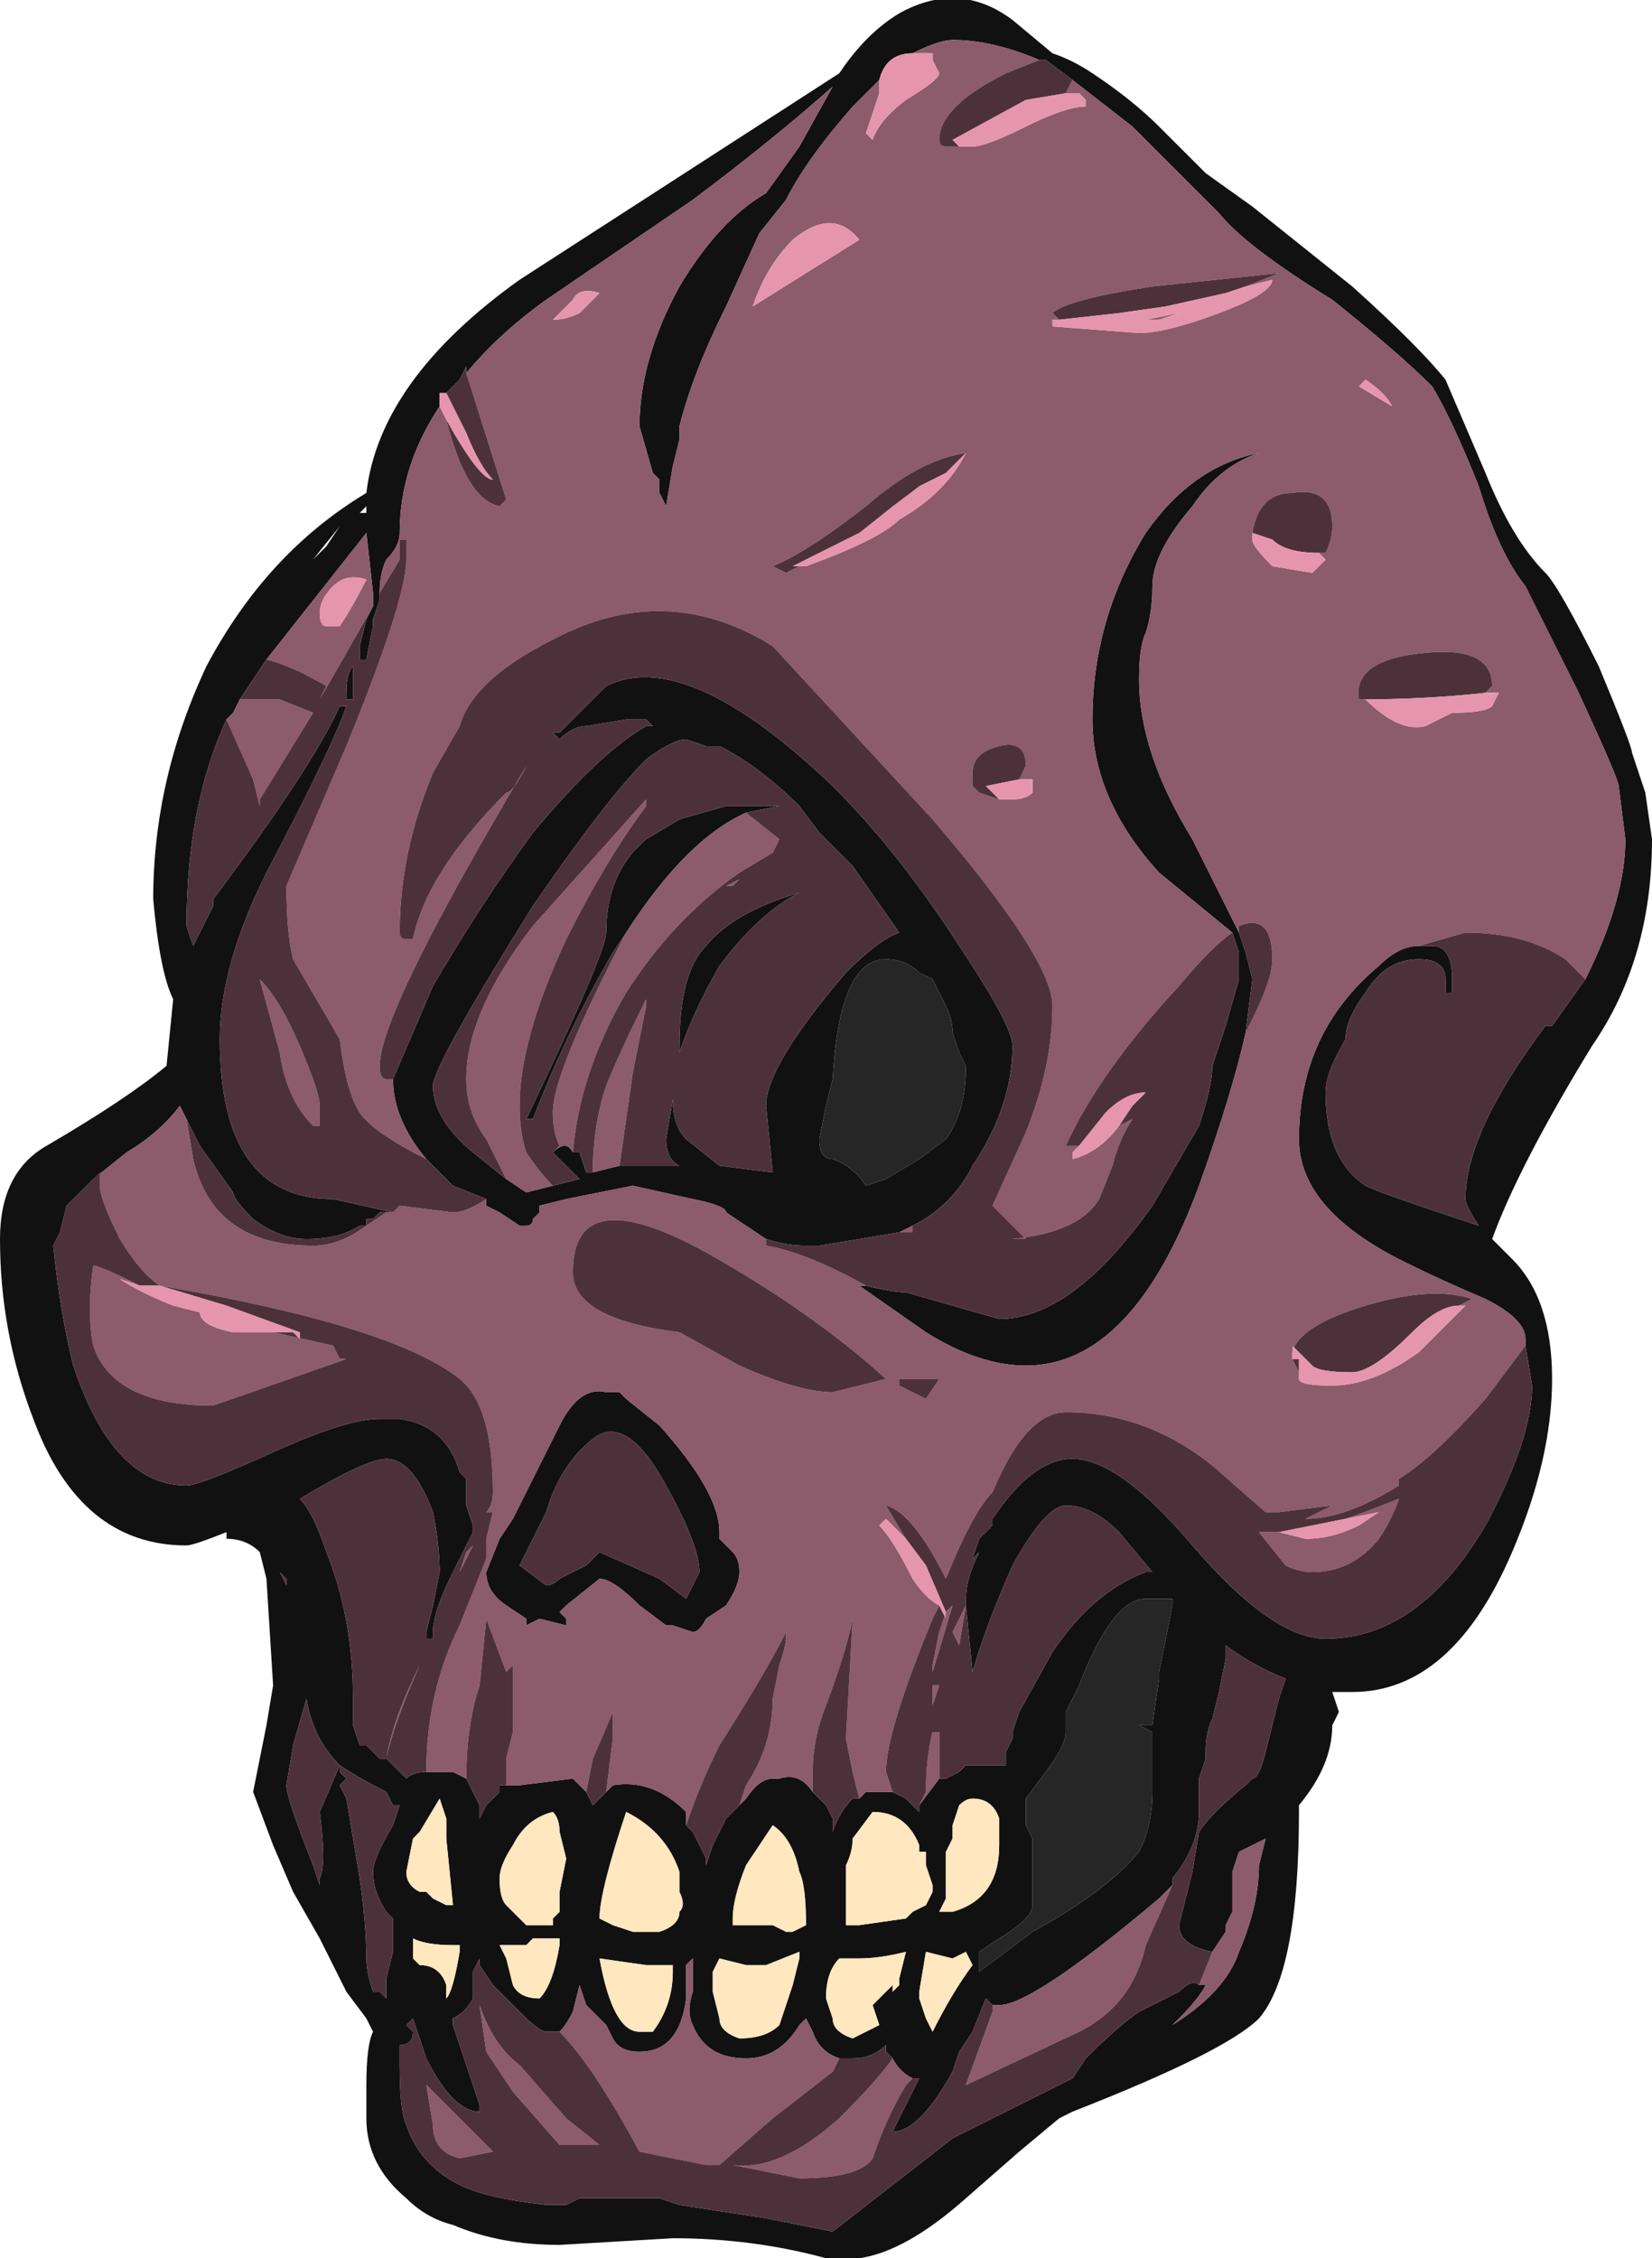 <?xml version="1.0" encoding="UTF-8" standalone="no"?>
<svg xmlns:ffdec="https://www.free-decompiler.com/flash" xmlns:xlink="http://www.w3.org/1999/xlink" ffdec:objectType="shape" height="16.95px" width="12.4px" xmlns="http://www.w3.org/2000/svg">
  <g transform="matrix(1.0, 0.0, 0.0, 1.0, 6.85, 15.05)">
    <path d="M-0.25 -14.45 L-0.45 -14.25 Q-0.8 -13.85 -0.95 -13.55 L-1.15 -13.3 -1.4 -12.75 Q-1.65 -12.25 -1.75 -11.85 L-1.75 -11.75 -1.8 -11.55 -1.85 -11.25 -1.9 -11.35 -1.9 -11.45 -1.95 -11.5 -2.05 -11.85 Q-2.05 -12.35 -1.75 -12.9 -1.45 -13.4 -1.1 -13.6 L-0.85 -13.95 -0.6 -14.4 Q-1.05 -14.0 -1.65 -13.55 L-2.75 -12.8 Q-3.1 -12.55 -3.35 -12.25 L-3.35 -12.3 -3.4 -12.2 -3.5 -12.1 -3.55 -12.1 -3.55 -12.0 Q-3.85 -11.55 -3.85 -11.05 -3.85 -10.95 -3.95 -10.85 -4.0 -10.75 -4.0 -10.6 L-4.0 -10.55 -4.05 -10.4 -4.05 -10.35 -4.1 -10.1 -4.15 -10.1 -4.15 -10.2 -4.1 -10.4 -4.05 -10.5 -4.05 -10.6 -4.1 -11.05 -4.85 -10.1 -5.05 -9.8 -5.1 -9.7 -5.15 -9.65 Q-5.45 -9.0 -5.45 -8.1 L-5.4 -7.95 -5.25 -8.25 -5.25 -8.3 Q-4.5 -9.3 -4.3 -9.75 L-4.25 -9.75 Q-4.35 -9.45 -4.85 -8.5 -5.2 -7.8 -5.2 -7.25 -5.2 -6.05 -4.35 -6.05 L-3.9 -5.95 -3.95 -5.95 -4.0 -5.95 -4.05 -5.9 -4.1 -5.9 -4.1 -5.85 -4.15 -5.85 Q-4.3 -5.75 -4.55 -5.75 -4.75 -5.75 -4.95 -5.9 -5.1 -6.05 -5.1 -6.1 L-5.35 -6.45 -5.45 -6.65 -5.5 -6.75 Q-5.65 -6.55 -5.9 -6.4 L-6.15 -6.2 -6.35 -6.0 -6.4 -5.8 -6.45 -5.7 Q-6.4 -5.2 -6.3 -4.8 -6.0 -3.9 -5.45 -3.9 -5.35 -3.9 -4.8 -4.15 -4.25 -4.4 -4.0 -4.4 L-3.85 -4.4 Q-3.5 -4.35 -3.4 -4.0 L-3.35 -3.95 -3.35 -3.75 -3.3 -3.6 -3.3 -3.55 -3.45 -3.25 Q-3.6 -2.95 -3.6 -2.8 L-3.6 -2.75 -3.65 -2.75 -3.65 -2.8 -3.6 -3.0 -3.55 -3.25 Q-3.55 -3.45 -3.6 -3.7 -3.75 -4.1 -3.95 -4.1 -4.1 -4.1 -4.6 -3.8 -4.5 -3.7 -4.4 -3.4 -4.2 -2.9 -4.2 -2.3 L-4.2 -2.1 -4.15 -1.95 -4.1 -1.95 -4.0 -1.85 -3.95 -1.85 -3.8 -1.7 Q-3.75 -1.75 -3.65 -1.75 L-3.45 -1.75 -3.35 -1.7 -3.25 -1.5 -3.25 -1.4 -3.2 -1.5 -3.1 -1.6 -3.1 -1.65 -2.95 -1.65 -2.55 -1.7 -2.45 -1.6 -2.4 -1.5 -2.3 -1.6 -2.25 -1.65 Q-1.95 -1.7 -1.7 -1.45 L-1.7 -1.35 -1.65 -1.3 Q-1.6 -1.2 -1.55 -1.1 L-1.55 -1.05 -1.5 -1.2 -1.4 -1.4 -1.3 -1.5 -1.25 -1.55 Q-1.15 -1.7 -1.05 -1.7 L-1.0 -1.7 Q-0.85 -1.75 -0.75 -1.6 L-0.65 -1.5 -0.6 -1.4 -0.6 -1.3 Q-0.55 -1.45 -0.45 -1.55 L-0.4 -1.55 -0.35 -1.6 -0.15 -1.6 -0.05 -1.55 0.05 -1.45 0.05 -1.5 0.2 -1.7 0.25 -1.7 0.35 -1.75 0.4 -1.8 0.7 -1.8 0.7 -1.9 0.75 -2.0 0.75 -2.05 0.8 -2.2 1.05 -2.65 Q1.35 -3.1 1.75 -3.25 L1.8 -3.25 1.55 -3.55 Q1.35 -3.75 1.15 -3.75 1.0 -3.75 0.75 -3.3 0.55 -2.85 0.45 -2.5 L0.4 -3.0 0.4 -3.05 Q0.4 -3.2 0.5 -3.4 L0.45 -3.35 0.5 -3.5 0.6 -3.6 0.6 -3.65 Q0.9 -4.1 1.2 -4.1 1.55 -4.1 2.1 -3.45 2.7 -2.75 3.1 -2.75 3.8 -2.75 4.3 -3.6 4.65 -4.25 4.65 -4.65 L4.6 -4.95 4.6 -5.0 Q4.6 -5.15 4.3 -5.3 3.95 -5.45 3.75 -5.55 2.9 -5.95 2.9 -6.5 2.9 -7.3 3.5 -7.8 3.65 -7.95 3.8 -7.95 L3.9 -7.95 Q4.05 -7.95 4.05 -7.7 L4.05 -7.6 4.0 -7.6 4.0 -7.7 Q4.0 -7.85 3.8 -7.85 3.55 -7.85 3.4 -7.6 3.25 -7.4 3.25 -7.25 3.1 -7.0 3.1 -6.85 3.1 -6.35 3.4 -6.15 3.5 -6.1 3.95 -5.95 L4.25 -5.85 Q4.15 -6.0 4.15 -6.05 4.15 -6.55 4.75 -7.35 L4.8 -7.35 5.05 -7.7 Q5.35 -8.3 5.35 -8.75 L5.3 -9.15 Q5.3 -9.2 5.0 -9.85 L4.6 -10.65 Q4.4 -10.9 4.25 -11.4 4.05 -11.9 3.9 -12.15 3.65 -12.4 3.15 -12.8 2.5 -13.2 2.3 -13.45 L1.65 -14.1 1.2 -14.45 1.0 -14.6 0.95 -14.6 Q0.6 -14.75 0.3 -14.75 0.2 -14.75 0.0 -14.65 -0.2 -14.65 -0.25 -14.45 M-3.65 -6.35 Q-3.9 -6.65 -3.9 -6.95 L-3.6 -7.65 Q-3.25 -8.25 -2.85 -8.8 -2.35 -9.4 -2.0 -9.6 L-1.95 -9.6 -2.0 -9.65 -2.15 -9.65 -2.45 -9.6 Q-2.55 -9.6 -2.65 -9.5 L-2.7 -9.55 -2.65 -9.55 -2.3 -9.9 Q-1.7 -10.2 -0.6 -9.15 -0.1 -8.65 0.35 -7.95 0.75 -7.35 0.75 -7.2 0.75 -6.75 0.45 -6.3 0.3 -6.0 0.0 -5.85 L-0.1 -5.8 -0.7 -5.7 -0.8 -5.7 Q-0.95 -5.7 -1.1 -5.75 L-1.4 -5.95 Q-1.4 -6.0 -1.65 -6.05 L-2.1 -6.15 -2.6 -6.05 -2.8 -6.0 -2.8 -5.95 -2.85 -5.9 Q-2.85 -5.85 -2.9 -5.85 L-2.95 -5.85 -3.1 -5.95 -3.2 -6.0 -3.2 -6.05 -3.45 -6.15 -3.65 -6.35 M2.4 -8.05 L1.85 -8.5 Q1.35 -9.05 1.35 -9.65 1.35 -10.4 1.75 -11.05 2.1 -11.55 2.6 -11.65 2.3 -11.55 2.1 -11.25 1.8 -10.9 1.8 -10.65 1.8 -10.45 1.75 -10.3 1.7 -10.2 1.7 -9.95 1.7 -9.4 2.1 -8.75 L2.45 -8.05 2.5 -7.9 2.55 -7.7 2.5 -7.3 Q2.4 -6.85 2.15 -6.15 1.65 -4.8 0.85 -4.8 0.5 -4.8 0.1 -5.05 L-0.4 -5.4 -0.35 -5.4 Q-0.15 -5.35 -0.05 -5.35 L0.65 -5.15 Q1.2 -5.15 1.8 -6.0 L2.15 -6.6 Q2.25 -6.9 2.25 -7.05 L2.35 -7.35 2.45 -7.7 2.45 -7.9 2.4 -8.05 M-4.85 -3.2 L-4.9 -3.4 Q-5.0 -3.5 -5.15 -3.5 L-5.15 -3.55 Q-5.4 -3.45 -5.45 -3.45 -6.25 -3.45 -6.6 -4.4 -6.85 -5.05 -6.85 -5.75 -6.85 -6.25 -6.5 -6.45 -5.9 -6.8 -5.6 -7.05 L-5.55 -7.55 Q-5.65 -7.75 -5.7 -8.3 -5.7 -9.2 -5.3 -10.05 -4.85 -10.9 -4.1 -11.35 -4.0 -12.2 -2.95 -12.95 L-0.55 -14.5 Q-0.35 -14.8 -0.1 -14.95 0.35 -15.2 0.75 -14.9 L1.05 -14.65 Q1.2 -14.6 1.35 -14.5 1.65 -14.3 1.85 -14.1 L2.2 -13.75 2.55 -13.5 3.3 -12.9 Q3.8 -12.45 4.0 -12.2 L4.3 -11.5 Q4.5 -11.0 4.75 -10.75 4.85 -10.65 5.15 -10.05 5.4 -9.45 5.4 -9.4 L5.5 -9.1 5.55 -8.75 Q5.55 -7.85 5.1 -7.2 4.55 -6.3 4.35 -5.75 L4.5 -5.6 Q4.8 -5.3 4.8 -4.7 4.8 -4.1 4.5 -3.4 4.05 -2.35 3.3 -2.35 L3.15 -2.35 3.2 -2.2 3.15 -2.1 Q3.15 -1.8 2.9 -1.5 L2.9 -1.45 Q2.9 -0.25 2.6 0.1 2.35 0.35 1.2 0.8 L1.1 0.85 0.8 1.1 0.4 1.45 Q-0.05 1.85 -0.4 1.9 L-0.65 1.9 Q-1.2 1.75 -1.8 1.75 L-2.65 1.8 Q-3.1 1.8 -3.45 1.65 -3.65 1.6 -3.8 1.45 -4.1 1.2 -4.1 0.85 L-4.1 0.6 Q-4.1 0.3 -4.05 0.2 L-4.1 0.1 -4.25 -0.1 -4.35 -0.3 Q-4.4 -0.4 -4.45 -0.5 L-4.65 -0.85 -4.8 -1.2 -4.95 -1.6 -4.85 -2.1 -4.8 -2.4 -4.85 -3.2 -4.7 -3.15 -4.85 -3.2 M-4.7 -3.1 L-4.7 -3.2 -4.75 -3.25 -4.7 -3.15 -4.7 -3.1 -4.5 -2.8 -4.55 -2.4 -4.45 -2.15 -4.4 -2.15 Q-4.2 -2.0 -4.15 -1.85 L-3.9 -1.7 -3.85 -1.5 -3.9 -1.05 -3.85 -0.95 -3.8 -0.9 Q-3.8 -0.8 -3.65 -0.85 -3.8 -0.8 -3.8 -0.9 L-3.85 -0.95 -3.9 -1.05 -3.85 -1.5 -3.9 -1.7 -4.15 -1.85 Q-4.2 -2.0 -4.4 -2.15 L-4.45 -2.15 -4.55 -2.4 -4.5 -2.8 -4.7 -3.1 M-3.6 -0.8 L-3.5 -0.75 -3.45 -0.75 -3.5 -1.25 -3.5 -1.4 -3.55 -1.55 -3.7 -1.3 -3.75 -1.25 -3.8 -1.0 Q-3.8 -0.9 -3.7 -0.85 L-3.65 -0.85 -3.6 -0.8 -3.45 -0.7 -3.2 -0.7 -2.95 -0.65 -3.2 -0.7 -3.45 -0.7 -3.6 -0.8 M-2.7 -0.6 L-2.7 -0.65 -2.65 -0.7 -2.65 -0.85 -2.6 -1.1 -2.65 -1.3 Q-2.65 -1.4 -2.7 -1.45 -2.9 -1.4 -3.0 -1.2 -3.1 -1.05 -3.1 -0.95 -3.1 -0.8 -3.05 -0.75 L-2.95 -0.65 -2.9 -0.6 -2.7 -0.6 -2.15 -0.5 -2.05 -0.55 -2.15 -0.5 -2.7 -0.6 M-1.95 -0.55 L-1.9 -0.55 Q-1.75 -0.6 -1.75 -0.7 -1.7 -0.75 -1.75 -0.85 L-1.75 -1.0 Q-1.85 -1.3 -2.15 -1.45 -2.35 -0.85 -2.35 -0.65 L-2.25 -0.6 -2.1 -0.55 -2.05 -0.55 -1.95 -0.55 -1.85 -0.5 -1.8 -0.55 -1.65 -0.55 -1.45 -0.6 -1.25 -0.6 -1.45 -0.6 -1.65 -0.55 -1.8 -0.55 -1.85 -0.5 -1.95 -0.55 M-0.9 -0.55 L-0.8 -0.6 Q-0.8 -0.9 -0.85 -1.0 -0.9 -1.25 -1.05 -1.35 L-1.25 -1.05 Q-1.35 -0.8 -1.35 -0.65 L-1.35 -0.6 -1.25 -0.6 -1.2 -0.6 -1.05 -0.6 -0.95 -0.55 -1.15 -0.55 -1.2 -0.6 -1.15 -0.55 -0.95 -0.55 -0.9 -0.55 -0.8 -0.5 -0.6 -0.6 -0.6 -0.55 0.45 -0.7 0.5 -0.65 Q0.7 -0.7 0.85 -0.8 L0.9 -0.95 0.85 -0.8 Q0.7 -0.7 0.5 -0.65 L0.45 -0.7 -0.6 -0.55 -0.6 -0.6 -0.8 -0.5 -0.9 -0.55 M1.85 -2.45 L1.85 -2.5 1.95 -3.0 1.95 -3.05 1.75 -3.05 Q1.5 -3.05 1.25 -2.4 L1.15 -2.2 1.15 -2.15 1.15 -2.05 Q1.15 -1.95 1.0 -1.75 L0.85 -1.55 0.85 -1.35 0.9 -1.25 0.9 -0.95 0.9 -0.75 Q0.9 -0.65 0.65 -0.5 L0.5 -0.4 0.5 -0.25 0.9 -0.55 Q1.45 -0.85 1.7 -1.15 1.8 -1.35 1.8 -1.6 L1.8 -2.05 1.7 -2.1 1.8 -2.1 1.85 -2.45 Q2.0 -2.6 2.25 -2.65 L2.35 -2.6 2.25 -2.65 Q2.0 -2.6 1.85 -2.45 M2.75 -2.3 L2.8 -2.45 Q2.55 -2.55 2.35 -2.7 L2.35 -2.6 2.3 -2.35 2.25 -2.15 Q2.2 -2.05 2.2 -1.9 L2.2 -1.85 2.15 -1.7 2.15 -1.45 Q2.15 -1.2 1.95 -0.95 L1.95 -0.9 1.85 -0.8 Q0.9 0.0 0.65 0.0 L0.6 0.0 0.55 -0.05 0.45 0.2 0.35 0.35 0.3 0.5 Q0.05 0.95 -0.15 0.95 L0.05 0.55 0.0 0.55 Q-0.1 0.5 -0.15 0.4 L-0.2 0.35 -0.2 0.3 Q-0.3 0.4 -0.45 0.4 L-0.55 0.4 Q-0.7 0.35 -0.75 0.2 L-0.8 0.1 -0.85 0.15 Q-1.0 0.4 -1.25 0.4 -1.55 0.4 -1.65 0.15 -1.7 0.05 -1.65 -0.1 L-1.65 -0.35 -1.7 -0.3 -1.7 -0.05 Q-1.75 0.35 -2.05 0.35 -2.2 0.35 -2.25 0.25 L-2.3 0.15 -2.45 0.0 -2.5 -0.15 -2.55 0.05 Q-2.6 0.15 -2.65 0.2 L-2.75 0.2 Q-2.8 0.2 -2.95 0.05 L-3.15 -0.15 -3.25 -0.3 -3.25 -0.35 -3.3 -0.25 -3.3 -0.05 Q-3.35 0.05 -3.45 0.1 L-3.45 0.15 -3.25 0.75 -3.25 0.8 Q-3.45 0.8 -3.65 0.4 L-3.75 0.1 -3.8 0.15 -3.75 0.2 Q-3.75 0.3 -3.85 0.3 L-3.85 0.45 Q-3.85 0.8 -3.8 0.9 -3.7 1.2 -3.4 1.35 -3.2 1.45 -2.75 1.5 L-2.6 1.5 -2.5 1.45 -1.9 1.45 -1.75 1.5 -1.1 1.6 -0.6 1.7 0.3 1.0 Q0.5 0.9 1.2 0.55 L1.3 0.4 Q1.55 0.15 1.7 0.05 L2.0 -0.1 Q2.1 -0.2 2.15 -0.15 L2.2 -0.15 Q2.15 -0.05 2.0 0.1 L1.9 0.2 1.95 0.15 Q2.35 -0.1 2.45 -0.4 2.6 -0.75 2.6 -1.05 L2.65 -1.25 2.45 -1.15 2.4 -1.0 2.4 -0.8 2.4 -0.7 2.35 -0.6 2.35 -0.55 2.25 -0.4 Q2.0 -0.45 2.0 -0.6 L2.1 -1.0 2.15 -1.3 Q2.25 -1.45 2.5 -1.65 L2.55 -1.7 Q2.6 -1.7 2.65 -1.9 L2.75 -2.3 2.8 -2.25 2.95 -2.25 3.05 -2.1 3.15 -2.1 3.05 -2.1 2.95 -2.25 2.8 -2.25 2.75 -2.3 M3.4 -11.65 L3.4 -11.65 M0.05 -7.75 Q-0.05 -7.85 -0.2 -7.85 -0.55 -7.85 -0.6 -6.95 L-0.65 -6.75 -0.7 -6.5 Q-0.7 -6.35 -0.6 -6.35 -0.45 -6.3 -0.35 -6.15 L-0.2 -6.2 0.05 -6.35 0.25 -6.5 Q0.4 -6.7 0.4 -7.05 L0.35 -7.15 0.3 -7.3 Q0.3 -7.4 0.25 -7.5 L0.15 -7.7 0.05 -7.75 M0.45 -1.55 Q0.4 -1.55 0.35 -1.5 L0.3 -1.35 0.3 -1.25 0.25 -1.15 Q0.25 -1.1 0.25 -1.0 L0.25 -0.8 0.2 -0.7 0.3 -0.7 Q0.65 -0.8 0.65 -1.2 L0.65 -1.4 Q0.6 -1.55 0.45 -1.55 M0.05 -1.2 Q-0.05 -1.45 -0.3 -1.45 L-0.45 -1.25 Q-0.45 -1.15 -0.5 -1.05 L-0.5 -0.6 -0.4 -0.6 -0.05 -0.65 0.0 -0.7 0.1 -0.75 0.15 -0.85 0.15 -0.9 0.1 -1.05 0.1 -1.15 0.05 -1.15 0.05 -1.2 M0.1 -0.4 L0.05 -0.1 0.05 -0.05 0.1 0.1 0.15 0.2 Q0.3 -0.1 0.45 -0.3 L0.4 -0.4 0.3 -0.35 0.1 -0.4 M-4.4 -10.95 L-4.3 -11.1 -4.5 -10.85 -4.4 -10.95 M-4.1 -11.25 L-4.15 -11.2 -4.1 -11.2 -4.1 -11.25 M-4.2 -10.05 L-4.2 -9.8 -4.25 -9.8 -4.25 -9.85 Q-4.25 -10.0 -4.2 -10.05 M-1.4 -9.0 L-1.35 -9.0 -0.85 -9.0 Q-1.15 -9.3 -1.45 -9.45 L-1.55 -9.45 -1.7 -9.5 Q-1.8 -9.5 -2.0 -9.35 -2.3 -9.05 -2.85 -8.25 -3.6 -7.05 -3.6 -6.9 -3.6 -6.65 -3.3 -6.4 L-3.05 -6.2 -2.9 -6.1 -2.7 -6.15 -2.5 -6.2 -2.55 -6.25 -2.7 -6.4 Q-2.6 -6.5 -2.55 -6.4 L-2.5 -6.4 -2.45 -6.25 -2.4 -6.25 -2.2 -6.3 -1.75 -6.3 Q-1.85 -6.35 -1.85 -6.5 L-1.8 -6.8 Q-1.8 -6.6 -1.7 -6.5 L-1.45 -6.3 -1.05 -6.25 -1.1 -6.75 Q-1.1 -7.05 -0.5 -7.75 -0.25 -8.0 -0.1 -8.05 L-0.45 -8.55 -0.7 -8.8 -0.85 -9.0 -1.0 -9.0 -1.25 -8.95 Q-1.7 -8.75 -2.15 -8.05 L-2.25 -7.9 Q-2.6 -7.3 -2.85 -6.65 L-2.9 -6.65 Q-2.3 -7.9 -2.3 -8.05 -2.3 -8.5 -2.0 -8.75 L-1.75 -8.9 -1.4 -9.0 M-1.75 -7.2 Q-1.75 -7.75 -1.55 -7.95 -1.35 -8.2 -0.85 -8.35 -1.15 -8.2 -1.45 -7.8 -1.65 -7.45 -1.75 -7.15 L-1.75 -7.2 M-2.2 -4.6 L-2.15 -4.55 -1.9 -4.35 Q-1.45 -3.85 -1.45 -3.55 L-1.45 -3.5 -1.35 -3.4 Q-1.3 -3.35 -1.3 -3.25 -1.3 -3.15 -1.4 -3.0 L-1.55 -2.9 Q-1.6 -2.8 -1.65 -2.8 L-1.8 -2.85 -1.85 -2.85 -2.05 -3.0 Q-2.25 -3.2 -2.35 -3.2 L-2.6 -3.0 -2.65 -2.95 -2.6 -2.9 -2.6 -2.85 -2.8 -2.9 -2.9 -2.85 -2.9 -2.9 -3.05 -3.0 Q-3.2 -3.1 -3.2 -3.25 L-3.1 -3.5 -3.0 -3.65 -2.65 -4.35 Q-2.5 -4.65 -2.3 -4.6 L-2.2 -4.6 M-2.75 -3.7 L-2.95 -3.3 -2.75 -3.15 Q-2.7 -3.15 -2.65 -3.2 L-2.45 -3.3 -2.35 -3.4 -1.9 -3.2 -1.7 -3.05 -1.6 -3.25 Q-1.6 -3.45 -1.85 -3.9 -2.15 -4.45 -2.4 -4.25 -2.65 -4.05 -2.75 -3.7 M-4.65 -1.95 L-4.7 -1.65 Q-4.7 -1.55 -4.5 -1.05 L-4.45 -0.9 -4.45 -0.95 Q-4.4 -1.05 -4.45 -1.45 L-4.3 -1.8 Q-4.5 -2.0 -4.55 -2.3 L-4.65 -1.95 M-3.95 -1.6 Q-4.15 -1.7 -4.3 -1.8 L-4.3 -1.75 -4.25 -1.7 -4.3 -1.65 -4.25 -1.55 -4.15 -0.95 Q-4.1 -0.6 -4.1 -0.35 -4.1 -0.25 -4.05 -0.1 L-4.0 -0.1 -3.95 -0.05 -3.95 -0.2 -3.9 -0.4 -3.9 -0.65 -3.95 -0.7 Q-4.05 -0.85 -4.05 -1.0 -4.05 -1.1 -3.9 -1.35 L-3.85 -1.5 -3.9 -1.5 -3.95 -1.6 M-3.7 -0.3 Q-3.55 -0.3 -3.5 -0.15 L-3.5 -0.05 Q-3.45 -0.1 -3.4 -0.4 L-3.4 -0.45 -3.45 -0.45 Q-3.65 -0.45 -3.75 -0.5 L-3.75 -0.35 -3.7 -0.3 M-3.0 -0.15 Q-2.95 -0.05 -2.8 -0.05 -2.7 -0.15 -2.65 -0.45 L-2.65 -0.5 -2.85 -0.5 -2.9 -0.45 -3.1 -0.45 -3.05 -0.35 -3.0 -0.15 M-2.35 -0.35 Q-2.25 0.2 -2.05 0.2 L-1.95 0.2 Q-1.8 0.0 -1.8 -0.25 L-1.8 -0.3 -2.0 -0.3 -2.35 -0.35 M-1.5 -0.1 L-1.45 0.1 Q-1.45 0.2 -1.3 0.25 -1.1 0.25 -1.0 0.15 L-0.9 -0.15 -0.85 -0.35 -0.85 -0.4 -1.1 -0.3 -1.25 -0.3 -1.45 -0.35 -1.5 -0.25 -1.5 -0.1 M-0.55 -0.35 Q-0.65 -0.25 -0.65 -0.05 L-0.6 0.1 Q-0.6 0.2 -0.45 0.25 L-0.25 0.15 -0.3 0.0 -0.15 -0.15 -0.15 -0.1 -0.1 -0.15 -0.1 -0.2 -0.05 -0.4 Q-0.25 -0.35 -0.4 -0.35 L-0.55 -0.35" fill="#111111" fill-rule="evenodd" stroke="none"/>
    <path d="M0.9 -0.95 L0.9 -1.25 0.85 -1.35 0.85 -1.55 1.0 -1.75 Q1.15 -1.95 1.15 -2.05 L1.15 -2.15 1.15 -2.2 1.25 -2.4 Q1.5 -3.05 1.75 -3.05 L1.95 -3.05 1.95 -3.0 1.85 -2.5 1.85 -2.45 1.8 -2.1 1.7 -2.1 1.8 -2.05 1.8 -1.6 Q1.8 -1.35 1.7 -1.15 1.45 -0.85 0.9 -0.55 L0.5 -0.25 0.5 -0.4 0.65 -0.5 Q0.9 -0.65 0.9 -0.75 L0.9 -0.95 Q1.1 -1.7 1.6 -2.25 L1.85 -2.45 1.6 -2.25 Q1.1 -1.7 0.9 -0.95 M0.05 -7.75 L0.15 -7.7 0.25 -7.5 Q0.3 -7.4 0.3 -7.3 L0.35 -7.15 0.4 -7.05 Q0.4 -6.7 0.25 -6.5 L0.05 -6.35 -0.2 -6.2 -0.35 -6.15 Q-0.45 -6.3 -0.6 -6.35 -0.7 -6.35 -0.7 -6.5 L-0.65 -6.75 -0.6 -6.95 Q-0.55 -7.85 -0.2 -7.85 -0.05 -7.85 0.05 -7.75" fill="#262626" fill-rule="evenodd" stroke="none"/>
    <path d="M-0.25 -14.45 L-0.25 -14.35 -0.35 -14.05 -0.3 -14.0 Q-0.25 -14.15 -0.05 -14.3 0.2 -14.45 0.2 -14.5 L0.15 -14.6 0.15 -14.65 0.0 -14.65 Q0.2 -14.75 0.3 -14.75 0.6 -14.75 0.95 -14.6 L0.7 -14.5 Q0.2 -14.25 0.2 -14.0 0.2 -13.95 0.25 -13.95 L0.35 -13.95 0.45 -13.95 Q0.55 -13.95 0.85 -14.1 1.15 -14.25 1.3 -14.25 L1.3 -14.3 1.25 -14.35 1.15 -14.35 1.2 -14.45 1.65 -14.1 2.3 -13.45 Q2.5 -13.2 3.15 -12.8 3.65 -12.4 3.9 -12.15 4.05 -11.9 4.25 -11.4 4.4 -10.9 4.6 -10.65 L5.0 -9.85 Q5.3 -9.2 5.3 -9.15 L5.35 -8.75 Q5.35 -8.3 5.05 -7.7 L4.9 -7.85 Q4.6 -8.05 4.15 -8.05 L3.8 -7.95 Q3.65 -7.95 3.5 -7.8 2.9 -7.3 2.9 -6.5 2.9 -5.95 3.75 -5.55 3.95 -5.45 4.3 -5.3 4.6 -5.15 4.6 -5.0 L4.6 -4.95 4.3 -4.55 Q3.9 -4.1 3.65 -3.95 L3.65 -3.9 Q3.25 -3.65 2.95 -3.65 L3.15 -3.75 2.75 -3.7 2.65 -3.7 2.25 -4.05 Q1.75 -4.45 1.15 -4.45 0.85 -4.45 0.6 -3.85 0.45 -3.7 0.25 -3.2 0.0 -3.7 -0.2 -3.75 L-0.05 -3.5 -0.2 -3.65 -0.25 -3.6 Q-0.15 -3.5 0.0 -3.2 0.1 -3.05 0.2 -3.0 L0.15 -2.9 Q-0.2 -2.05 -0.2 -1.75 L-0.15 -1.6 -0.35 -1.6 -0.4 -1.55 -0.45 -1.75 -0.5 -2.0 -0.45 -2.9 Q-0.5 -2.65 -0.65 -2.25 -0.75 -2.0 -0.75 -1.75 L-0.75 -1.6 Q-0.85 -1.75 -1.0 -1.7 L-1.05 -1.7 Q-1.15 -1.7 -1.25 -1.55 L-1.3 -1.5 -1.25 -1.65 Q-1.05 -1.95 -1.05 -2.3 L-1.0 -2.55 Q-0.95 -2.7 -0.95 -2.75 L-0.95 -2.8 Q-1.1 -2.5 -1.45 -1.95 -1.6 -1.65 -1.7 -1.35 L-1.7 -1.45 Q-1.95 -1.7 -2.25 -1.65 L-2.3 -1.6 -2.25 -2.0 -2.25 -2.2 -2.4 -1.85 -2.45 -1.6 -2.55 -1.7 -2.95 -1.65 -3.1 -1.65 -3.05 -1.65 -3.05 -1.85 -3.0 -2.05 -3.0 -2.55 -3.05 -2.5 -3.2 -2.9 -3.25 -2.4 Q-3.35 -2.1 -3.35 -1.7 L-3.45 -1.75 -3.65 -1.75 Q-3.65 -2.35 -3.4 -2.85 L-3.2 -3.35 Q-3.2 -3.45 -3.2 -3.5 L-3.15 -3.7 -3.2 -3.7 Q-3.15 -3.75 -3.15 -3.85 -3.15 -4.5 -3.4 -4.7 -3.9 -5.1 -5.65 -5.4 -5.8 -5.5 -5.95 -5.75 -6.1 -6.05 -6.1 -6.15 L-6.1 -6.25 -6.15 -6.2 -5.9 -6.4 Q-5.65 -6.55 -5.5 -6.75 L-5.45 -6.65 -5.4 -6.35 Q-5.25 -5.7 -4.5 -5.7 -4.3 -5.7 -4.1 -5.85 L-3.95 -5.95 -3.9 -5.95 -3.85 -6.0 -3.45 -5.95 Q-3.35 -5.95 -3.2 -6.05 L-3.2 -6.0 -3.1 -5.95 -2.95 -5.85 -2.9 -5.85 Q-2.85 -5.85 -2.85 -5.9 L-2.8 -5.95 -2.8 -6.0 -2.6 -6.05 -2.1 -6.15 -1.65 -6.05 Q-1.4 -6.0 -1.4 -5.95 L-1.1 -5.75 -1.1 -5.7 Q-0.8 -5.65 -0.35 -5.4 L-0.4 -5.4 0.1 -5.05 Q0.5 -4.8 0.85 -4.8 1.65 -4.8 2.15 -6.15 2.4 -6.85 2.5 -7.3 L2.55 -7.4 Q2.7 -7.7 2.7 -7.85 2.7 -8.2 2.45 -8.1 L2.45 -8.05 2.1 -8.75 Q1.7 -9.4 1.7 -9.95 1.7 -10.2 1.75 -10.3 1.8 -10.45 1.8 -10.65 1.8 -10.9 2.1 -11.25 2.3 -11.55 2.6 -11.65 2.1 -11.55 1.75 -11.05 1.35 -10.4 1.35 -9.65 1.35 -9.05 1.85 -8.5 L2.4 -8.05 Q2.25 -7.95 2.0 -7.65 1.4 -7.0 1.15 -6.45 L1.25 -6.45 1.2 -6.4 1.2 -6.35 Q1.4 -6.4 1.55 -6.6 L1.65 -6.65 Q1.55 -6.5 1.5 -6.3 L1.4 -6.05 Q1.25 -5.8 0.75 -5.75 L0.85 -5.75 0.6 -6.0 0.85 -6.55 Q1.05 -7.05 1.05 -7.5 1.05 -7.85 0.15 -8.9 L-1.05 -10.2 Q-1.85 -10.7 -2.7 -10.25 -3.3 -9.95 -3.4 -9.6 L-3.6 -9.25 Q-3.85 -8.65 -3.85 -8.05 -3.85 -8.0 -3.8 -8.0 L-3.75 -8.0 Q-3.65 -8.5 -3.05 -9.1 -3.0 -9.1 -2.9 -9.3 -4.0 -7.45 -4.0 -7.05 -4.0 -6.95 -3.95 -6.95 L-3.9 -6.95 Q-3.9 -6.65 -3.65 -6.35 -4.05 -6.55 -4.15 -6.7 -4.25 -6.85 -4.3 -7.25 L-4.65 -7.85 Q-4.7 -8.05 -4.7 -8.4 L-4.25 -9.45 Q-3.8 -10.55 -3.8 -10.85 L-3.8 -11.0 -3.85 -11.0 -3.85 -10.85 -4.0 -10.6 Q-4.0 -10.75 -3.95 -10.85 -3.85 -10.95 -3.85 -11.05 -3.85 -11.55 -3.55 -12.0 L-3.5 -11.9 Q-3.35 -11.3 -3.1 -11.25 L-3.05 -11.3 -3.35 -12.25 Q-3.1 -12.55 -2.75 -12.8 L-1.65 -13.55 Q-1.05 -14.0 -0.6 -14.4 L-0.85 -13.95 -1.1 -13.6 Q-1.45 -13.4 -1.75 -12.9 -2.05 -12.35 -2.05 -11.85 L-1.95 -11.5 -1.9 -11.45 -1.9 -11.35 -1.85 -11.25 -1.8 -11.55 -1.75 -11.75 -1.75 -11.85 Q-1.65 -12.25 -1.4 -12.75 L-1.15 -13.3 -0.95 -13.55 Q-0.8 -13.85 -0.45 -14.25 L-0.25 -14.45 M3.4 -11.65 L3.4 -11.65 M3.6 -12.0 Q3.55 -12.1 3.4 -12.2 L3.35 -12.15 3.6 -12.0 M3.05 -10.9 L3.1 -10.9 Q3.15 -11.0 3.15 -11.1 3.15 -11.4 2.85 -11.35 2.6 -11.35 2.55 -11.05 L2.55 -11.0 Q2.55 -10.95 2.7 -10.8 L3.0 -10.75 3.1 -10.85 3.05 -10.9 M1.85 -12.65 L1.75 -12.65 2.0 -12.7 Q2.05 -12.7 2.0 -12.7 L1.85 -12.65 M2.5 -12.9 L2.75 -13.0 1.8 -12.9 Q1.15 -12.8 1.05 -12.7 L1.1 -12.65 1.05 -12.65 1.05 -12.6 1.7 -12.55 Q1.9 -12.55 2.3 -12.7 2.7 -12.85 2.7 -12.95 L2.5 -12.9 M0.05 -11.4 L-0.15 -11.25 -0.4 -11.05 -0.2 -11.2 0.05 -11.4 M-0.85 -10.8 L-0.8 -10.8 Q-0.25 -11.0 -0.1 -11.15 0.25 -11.35 0.4 -11.65 0.05 -11.6 -0.35 -11.25 -0.8 -10.9 -1.05 -10.8 L-0.95 -10.75 -0.85 -10.8 M0.8 -9.2 L0.85 -9.3 Q0.85 -9.5 0.65 -9.45 0.45 -9.4 0.45 -9.25 L0.45 -9.15 0.5 -9.1 0.65 -9.05 0.75 -9.05 Q0.85 -9.05 0.9 -9.1 L0.9 -9.2 0.8 -9.2 M0.0 -5.85 L0.0 -5.8 -0.1 -5.8 0.0 -5.85 M3.4 -9.8 Q3.65 -9.55 3.85 -9.6 L4.05 -9.7 Q4.3 -9.7 4.35 -9.75 L4.4 -9.85 4.3 -9.85 4.35 -9.9 Q4.35 -10.2 3.85 -10.15 3.3 -10.1 3.35 -9.8 L3.4 -9.8 M2.9 -4.75 L2.9 -4.7 Q2.9 -4.65 3.15 -4.65 3.45 -4.65 3.8 -4.9 L4.15 -5.25 4.1 -5.25 4.2 -5.3 Q3.9 -5.4 3.4 -5.25 2.9 -5.1 2.85 -4.9 L2.85 -4.85 2.9 -4.75 M2.75 -3.55 L2.95 -3.5 Q3.15 -3.5 3.35 -3.6 L3.5 -3.7 3.25 -3.65 Q3.4 -3.7 3.65 -3.8 3.6 -3.65 3.5 -3.5 3.3 -3.25 3.0 -3.25 2.9 -3.25 2.8 -3.3 L2.6 -3.55 2.75 -3.55 M0.2 -1.7 L0.05 -1.5 0.1 -1.6 Q0.1 -1.85 0.15 -2.05 L0.2 -2.05 0.2 -1.7 M0.1 -4.55 L0.2 -4.7 -0.1 -4.7 -0.1 -4.65 0.1 -4.55 M2.25 -0.4 L2.35 -0.55 2.35 -0.6 2.4 -0.7 2.4 -0.8 2.4 -1.0 2.45 -1.15 2.65 -1.25 2.6 -1.05 Q2.6 -0.75 2.45 -0.4 2.35 -0.1 1.95 0.15 L2.0 0.1 Q2.15 -0.05 2.2 -0.15 L2.15 -0.15 2.25 -0.4 M-2.65 0.2 Q-2.6 0.15 -2.55 0.05 L-2.5 -0.15 -2.45 0.0 -2.3 0.15 -2.25 0.25 Q-2.2 0.35 -2.05 0.35 -1.75 0.35 -1.7 -0.05 L-1.7 -0.3 -1.65 -0.35 -1.65 -0.1 Q-1.7 0.05 -1.65 0.15 -1.55 0.4 -1.25 0.4 -1.0 0.4 -0.85 0.15 L-0.8 0.1 -0.75 0.2 Q-0.7 0.35 -0.55 0.4 L-0.6 0.5 -1.05 0.85 -1.45 1.2 -1.55 1.2 -2.05 1.1 Q-2.4 0.45 -2.65 0.2 M-0.15 0.4 Q-0.1 0.5 0.0 0.55 L-0.05 0.6 Q-0.2 0.85 -0.3 1.15 -0.4 1.3 -0.85 1.3 L-1.35 1.2 Q-1.0 1.25 -0.55 0.85 -0.25 0.55 -0.15 0.4 M0.6 0.0 L0.65 0.0 Q0.9 0.0 1.85 -0.8 L1.95 -0.9 1.75 -0.45 Q1.65 0.0 1.25 0.2 L0.4 0.6 0.6 0.05 0.6 0.0 M0.4 -3.0 L0.35 -2.7 0.3 -2.8 0.4 -3.0 M0.25 -2.95 L0.3 -3.0 0.15 -2.5 0.15 -2.55 0.2 -2.8 0.25 -2.95 M0.15 -2.4 L0.2 -2.4 0.15 -2.25 0.15 -2.3 Q0.15 -2.35 0.15 -2.4 M-2.5 -12.7 L-2.35 -12.85 Q-2.5 -12.9 -2.55 -12.8 L-2.7 -12.65 Q-2.6 -12.65 -2.5 -12.7 M-1.2 -12.75 L-0.4 -13.25 Q-0.6 -13.5 -0.9 -13.25 -1.1 -13.05 -1.2 -12.75 M-4.1 -10.7 Q-4.25 -10.75 -4.35 -10.65 -4.45 -10.55 -4.45 -10.45 -4.45 -10.35 -4.4 -10.35 L-4.3 -10.35 Q-4.2 -10.5 -4.1 -10.7 M-4.85 -10.1 L-4.1 -11.05 -4.05 -10.6 -4.05 -10.5 -4.45 -9.8 -4.4 -9.9 Q-4.65 -10.05 -4.85 -10.1 M-5.05 -9.8 L-4.75 -9.8 -4.5 -9.7 -4.9 -9.05 -4.9 -9.0 -4.95 -9.2 -5.15 -9.65 -5.1 -9.7 -5.05 -9.8 M-1.4 -9.0 L-1.35 -9.0 -1.4 -9.0 M-4.9 -7.7 Q-4.75 -7.55 -4.6 -7.2 -4.45 -6.85 -4.45 -6.75 L-4.45 -6.6 -4.5 -6.6 Q-4.7 -6.8 -4.75 -7.15 L-4.9 -7.7 M-3.05 -6.2 L-3.2 -6.5 Q-3.35 -6.7 -3.35 -6.95 -3.35 -7.45 -2.85 -8.1 L-2.0 -9.05 -2.0 -9.0 Q-2.3 -8.6 -2.6 -8.0 -2.95 -7.25 -2.95 -6.75 -2.95 -6.55 -2.9 -6.4 -2.8 -6.25 -2.7 -6.15 L-2.9 -6.1 -3.05 -6.2 M-2.5 -6.2 L-2.55 -6.25 -2.5 -6.2 M-2.7 -6.4 L-2.65 -6.45 Q-2.7 -6.55 -2.7 -6.7 -2.7 -7.0 -2.15 -8.05 -1.7 -8.75 -1.25 -8.95 L-1.0 -8.75 -1.05 -8.65 -1.3 -8.5 Q-1.8 -8.15 -2.15 -7.6 -2.5 -7.0 -2.55 -6.4 -2.6 -6.5 -2.7 -6.4 M-2.4 -6.25 Q-2.4 -6.6 -2.3 -6.9 -2.2 -7.15 -2.0 -7.55 L-2.0 -7.5 -2.1 -7.0 -2.2 -6.3 -2.4 -6.25 M-2.0 -9.65 L-1.95 -9.6 -2.0 -9.6 -1.95 -9.6 -2.0 -9.65 M-1.5 -8.3 L-1.5 -8.3 M-1.6 -8.2 L-1.6 -8.2 M-1.3 -8.45 L-1.4 -8.4 -1.35 -8.4 -1.3 -8.45 M-3.95 -1.85 Q-3.9 -2.15 -3.7 -2.55 -3.9 -2.1 -3.95 -1.85 M-5.8 -5.4 L-5.95 -5.45 Q-5.8 -5.35 -5.55 -5.25 L-5.35 -5.2 Q-5.35 -5.1 -5.1 -5.05 L-4.8 -5.05 -4.35 -4.95 -4.3 -4.85 -4.25 -4.85 -5.25 -4.5 Q-6.0 -4.5 -6.15 -4.95 -6.2 -5.2 -6.15 -5.55 -6.1 -5.55 -5.8 -5.4 M-1.55 -5.65 Q-2.55 -6.2 -2.55 -5.5 -2.55 -5.15 -1.75 -5.05 L-1.3 -4.8 Q-0.85 -4.6 -0.6 -4.6 L-0.2 -4.7 Q-0.75 -5.2 -1.55 -5.65 M-2.2 -4.6 L-2.3 -4.6 Q-2.5 -4.65 -2.65 -4.35 L-3.0 -3.65 -3.1 -3.5 -3.2 -3.25 Q-3.2 -3.1 -3.05 -3.0 L-2.9 -2.9 -2.9 -2.85 -2.8 -2.9 -2.6 -2.85 -2.6 -2.9 -2.65 -2.95 -2.6 -3.0 -2.35 -3.2 Q-2.25 -3.2 -2.05 -3.0 L-1.85 -2.85 -1.8 -2.85 -1.65 -2.8 Q-1.6 -2.8 -1.55 -2.9 L-1.4 -3.0 Q-1.3 -3.15 -1.3 -3.25 -1.3 -3.35 -1.35 -3.4 L-1.45 -3.5 -1.45 -3.55 Q-1.45 -3.85 -1.9 -4.35 L-2.15 -4.55 -2.2 -4.6 M-3.4 -3.25 L-3.35 -3.4 -3.3 -3.45 -3.4 -3.25 M-1.55 -1.05 L-1.5 -1.2 -1.55 -1.05 M-3.65 0.6 L-3.15 1.1 -3.4 1.15 Q-3.6 1.1 -3.6 0.9 L-3.65 0.6 M-2.35 1.05 L-2.65 1.05 -3.0 0.65 -3.2 0.35 -3.25 0.0 Q-3.15 0.3 -2.95 0.45 L-2.6 0.85 -2.35 1.05" fill="#8c5b6c" fill-rule="evenodd" stroke="none"/>
    <path d="M-3.35 -12.25 L-3.05 -11.3 -3.1 -11.25 Q-3.35 -11.3 -3.5 -11.9 -3.25 -11.45 -3.15 -11.45 -3.25 -11.55 -3.35 -11.8 L-3.5 -12.1 -3.4 -12.2 -3.35 -12.3 -3.35 -12.25 M-4.0 -10.6 L-3.85 -10.85 -3.85 -11.0 -3.8 -11.0 -3.8 -10.85 Q-3.8 -10.55 -4.25 -9.45 L-4.7 -8.4 Q-4.7 -8.05 -4.65 -7.85 L-4.3 -7.25 Q-4.25 -6.85 -4.15 -6.7 -4.05 -6.55 -3.65 -6.35 L-3.45 -6.15 -3.2 -6.05 Q-3.35 -5.95 -3.45 -5.95 L-3.85 -6.0 -3.9 -5.95 -4.35 -6.05 Q-5.2 -6.05 -5.2 -7.25 -5.2 -7.8 -4.85 -8.5 -4.35 -9.45 -4.25 -9.75 L-4.3 -9.75 Q-4.5 -9.3 -5.25 -8.3 L-5.25 -8.25 -5.4 -7.95 -5.45 -8.1 Q-5.45 -9.0 -5.15 -9.65 L-4.95 -9.2 -4.9 -9.0 -4.9 -9.05 -4.5 -9.7 -4.75 -9.8 -5.05 -9.8 -4.85 -10.1 Q-4.65 -10.05 -4.4 -9.9 L-4.45 -9.8 -4.05 -10.5 -4.1 -10.4 -4.15 -10.2 -4.15 -10.1 -4.1 -10.1 -4.05 -10.35 -4.05 -10.4 -4.0 -10.55 -4.0 -10.6 M-3.9 -6.95 L-3.95 -6.95 Q-4.0 -6.95 -4.0 -7.05 -4.0 -7.45 -2.9 -9.3 -3.0 -9.1 -3.05 -9.1 -3.65 -8.5 -3.75 -8.0 L-3.8 -8.0 Q-3.85 -8.0 -3.85 -8.05 -3.85 -8.65 -3.6 -9.25 L-3.4 -9.6 Q-3.3 -9.95 -2.7 -10.25 -1.85 -10.7 -1.05 -10.2 L0.15 -8.9 Q1.05 -7.85 1.05 -7.5 1.05 -7.05 0.85 -6.55 L0.6 -6.0 0.85 -5.75 0.75 -5.75 Q1.25 -5.8 1.4 -6.05 L1.5 -6.3 Q1.55 -6.5 1.65 -6.65 L1.55 -6.6 1.65 -6.75 1.75 -6.85 Q1.6 -6.85 1.45 -6.7 L1.25 -6.45 1.15 -6.45 Q1.4 -7.0 2.0 -7.65 2.25 -7.95 2.4 -8.05 L2.45 -7.9 2.45 -7.7 2.35 -7.35 2.25 -7.05 Q2.25 -6.9 2.15 -6.6 L1.8 -6.0 Q1.2 -5.15 0.65 -5.15 L-0.05 -5.35 Q-0.15 -5.35 -0.35 -5.4 -0.8 -5.65 -1.1 -5.7 L-1.1 -5.75 Q-0.95 -5.7 -0.8 -5.7 L-0.7 -5.7 -0.1 -5.8 0.0 -5.8 0.0 -5.85 Q0.3 -6.0 0.45 -6.3 0.75 -6.75 0.75 -7.2 0.75 -7.35 0.35 -7.95 -0.1 -8.65 -0.6 -9.15 -1.7 -10.2 -2.3 -9.9 L-2.65 -9.55 -2.7 -9.55 -2.65 -9.5 Q-2.55 -9.6 -2.45 -9.6 L-2.15 -9.65 -2.0 -9.65 -1.95 -9.6 -2.0 -9.6 Q-2.35 -9.4 -2.85 -8.8 -3.25 -8.25 -3.6 -7.65 L-3.9 -6.95 M2.45 -8.05 L2.45 -8.1 Q2.7 -8.2 2.7 -7.85 2.7 -7.7 2.55 -7.4 L2.5 -7.3 2.55 -7.7 2.5 -7.9 2.45 -8.05 M-3.95 -5.95 L-4.1 -5.85 Q-4.3 -5.7 -4.5 -5.7 -5.25 -5.7 -5.4 -6.35 L-5.45 -6.65 -5.35 -6.45 -5.1 -6.1 Q-5.1 -6.05 -4.95 -5.9 -4.75 -5.75 -4.55 -5.75 -4.3 -5.75 -4.15 -5.85 L-4.1 -5.85 -4.1 -5.9 -4.05 -5.9 -4.0 -5.95 -3.95 -5.95 M-6.15 -6.2 L-6.1 -6.25 -6.1 -6.15 Q-6.1 -6.05 -5.95 -5.75 -5.8 -5.5 -5.65 -5.4 -3.9 -5.1 -3.4 -4.7 -3.15 -4.5 -3.15 -3.85 -3.15 -3.75 -3.2 -3.7 L-3.15 -3.7 -3.2 -3.5 Q-3.2 -3.45 -3.2 -3.35 L-3.4 -2.85 Q-3.65 -2.35 -3.65 -1.75 -3.75 -1.75 -3.8 -1.7 L-3.95 -1.85 -4.0 -1.85 -4.1 -1.95 -4.15 -1.95 -4.2 -2.1 -4.2 -2.3 Q-4.2 -2.9 -4.4 -3.4 -4.5 -3.7 -4.6 -3.8 -4.1 -4.1 -3.95 -4.1 -3.75 -4.1 -3.6 -3.7 -3.55 -3.45 -3.55 -3.25 L-3.6 -3.0 -3.65 -2.8 -3.65 -2.75 -3.6 -2.75 -3.6 -2.8 Q-3.6 -2.95 -3.45 -3.25 L-3.3 -3.55 -3.3 -3.6 -3.35 -3.75 -3.35 -3.95 -3.4 -4.0 Q-3.5 -4.35 -3.85 -4.4 L-4.0 -4.4 Q-4.25 -4.4 -4.8 -4.15 -5.35 -3.9 -5.45 -3.9 -6.0 -3.9 -6.3 -4.8 -6.4 -5.2 -6.45 -5.7 L-6.4 -5.8 -6.35 -6.0 -6.15 -6.2 M-3.35 -1.7 Q-3.35 -2.1 -3.25 -2.4 L-3.2 -2.9 -3.05 -2.5 -3.0 -2.55 -3.0 -2.05 -3.05 -1.85 -3.05 -1.65 -3.1 -1.65 -3.1 -1.6 -3.2 -1.5 -3.25 -1.4 -3.25 -1.5 -3.35 -1.7 M-2.45 -1.6 L-2.4 -1.85 -2.25 -2.2 -2.25 -2.0 -2.3 -1.6 -2.4 -1.5 -2.45 -1.6 M-1.7 -1.35 Q-1.6 -1.65 -1.45 -1.95 -1.1 -2.5 -0.95 -2.8 L-0.95 -2.75 Q-0.95 -2.7 -1.0 -2.55 L-1.05 -2.3 Q-1.05 -1.95 -1.25 -1.65 L-1.3 -1.5 -1.4 -1.4 -1.5 -1.2 -1.55 -1.05 -1.55 -1.1 Q-1.6 -1.2 -1.65 -1.3 L-1.7 -1.35 M-0.75 -1.6 L-0.75 -1.75 Q-0.75 -2.0 -0.65 -2.25 -0.5 -2.65 -0.45 -2.9 L-0.5 -2.0 -0.45 -1.75 -0.4 -1.55 -0.45 -1.55 Q-0.55 -1.45 -0.6 -1.3 L-0.6 -1.4 -0.65 -1.5 -0.75 -1.6 M-0.15 -1.6 L-0.2 -1.75 Q-0.2 -2.05 0.15 -2.9 L0.2 -3.0 0.25 -2.9 0.25 -2.95 0.2 -2.8 0.15 -2.55 0.15 -2.5 0.3 -3.0 0.25 -2.95 0.1 -3.3 -0.05 -3.5 -0.2 -3.75 Q0.0 -3.7 0.25 -3.2 0.45 -3.7 0.6 -3.85 0.85 -4.45 1.15 -4.45 1.75 -4.45 2.25 -4.05 L2.65 -3.7 2.75 -3.7 3.15 -3.75 2.95 -3.65 Q3.25 -3.65 3.65 -3.9 L3.65 -3.95 Q3.9 -4.1 4.3 -4.55 L4.6 -4.95 4.65 -4.65 Q4.65 -4.25 4.3 -3.6 3.8 -2.75 3.1 -2.75 2.7 -2.75 2.1 -3.45 1.55 -4.1 1.2 -4.1 0.9 -4.1 0.6 -3.65 L0.6 -3.6 0.5 -3.5 0.45 -3.35 0.5 -3.4 Q0.4 -3.2 0.4 -3.05 L0.4 -3.0 0.45 -2.5 Q0.55 -2.85 0.75 -3.3 1.0 -3.75 1.15 -3.75 1.35 -3.75 1.55 -3.55 L1.8 -3.25 1.75 -3.25 Q1.35 -3.1 1.05 -2.65 L0.8 -2.2 0.75 -2.05 0.75 -2.0 0.7 -1.9 0.7 -1.8 0.4 -1.8 0.35 -1.75 0.25 -1.7 0.2 -1.7 0.2 -2.05 0.15 -2.05 Q0.1 -1.85 0.1 -1.6 L0.05 -1.5 0.05 -1.45 -0.05 -1.55 -0.15 -1.6 M3.8 -7.95 L4.15 -8.05 Q4.6 -8.05 4.9 -7.85 L5.05 -7.7 4.8 -7.35 4.75 -7.35 Q4.15 -6.55 4.15 -6.05 4.15 -6.0 4.25 -5.85 L3.95 -5.95 Q3.5 -6.1 3.4 -6.15 3.1 -6.35 3.1 -6.85 3.1 -7.0 3.25 -7.25 3.25 -7.4 3.4 -7.6 3.55 -7.85 3.8 -7.85 4.0 -7.85 4.0 -7.7 L4.0 -7.6 4.05 -7.6 4.05 -7.7 Q4.05 -7.95 3.9 -7.95 L3.8 -7.95 M1.2 -14.45 L1.15 -14.35 0.85 -14.3 0.3 -14.0 0.35 -13.95 0.25 -13.95 Q0.2 -13.95 0.2 -14.0 0.2 -14.25 0.7 -14.5 L0.95 -14.6 1.0 -14.6 1.2 -14.45 M-4.7 -3.15 L-4.75 -3.25 -4.7 -3.2 -4.7 -3.1 -4.7 -3.15 -4.7 -3.1 -4.7 -3.15 M2.35 -2.6 L2.35 -2.7 Q2.55 -2.55 2.8 -2.45 L2.75 -2.3 2.7 -2.4 2.35 -2.6 2.7 -2.4 2.75 -2.3 2.65 -1.9 Q2.6 -1.7 2.55 -1.7 L2.5 -1.65 Q2.25 -1.45 2.15 -1.3 L2.1 -1.0 2.0 -0.6 Q2.0 -0.45 2.25 -0.4 L2.15 -0.15 Q2.1 -0.2 2.0 -0.1 L1.7 0.05 Q1.55 0.15 1.3 0.4 L1.2 0.55 Q0.5 0.9 0.3 1.0 L-0.6 1.7 -1.1 1.6 -1.75 1.5 -1.9 1.45 -2.5 1.45 -2.6 1.5 -2.75 1.5 Q-3.2 1.45 -3.4 1.35 -3.7 1.2 -3.8 0.9 -3.85 0.8 -3.85 0.45 L-3.85 0.3 Q-3.75 0.3 -3.75 0.2 L-3.8 0.15 -3.75 0.1 -3.65 0.4 Q-3.45 0.8 -3.25 0.8 L-3.25 0.75 -3.45 0.15 -3.45 0.1 Q-3.35 0.05 -3.3 -0.05 L-3.3 -0.25 -3.25 -0.35 -3.25 -0.3 -3.15 -0.15 -2.95 0.05 Q-2.8 0.2 -2.75 0.2 L-2.65 0.2 Q-2.4 0.45 -2.05 1.1 L-1.55 1.2 -1.45 1.2 -1.05 0.85 -0.6 0.5 -0.55 0.4 -0.45 0.4 Q-0.3 0.4 -0.2 0.3 L-0.2 0.35 -0.15 0.4 Q-0.25 0.55 -0.55 0.85 -1.0 1.25 -1.35 1.2 L-0.85 1.3 Q-0.4 1.3 -0.3 1.15 -0.2 0.85 -0.05 0.6 L0.0 0.55 0.05 0.55 -0.15 0.95 Q0.05 0.95 0.3 0.5 L0.35 0.35 0.45 0.2 0.55 -0.05 0.6 0.0 0.6 0.05 0.4 0.6 1.25 0.2 Q1.65 0.0 1.75 -0.45 L1.95 -0.9 1.95 -0.95 Q2.15 -1.2 2.15 -1.45 L2.15 -1.7 2.2 -1.85 2.2 -1.9 Q2.2 -2.05 2.25 -2.15 L2.3 -2.35 2.35 -2.6 M2.55 -11.05 Q2.6 -11.35 2.85 -11.35 3.15 -11.4 3.15 -11.1 3.15 -11.0 3.1 -10.9 L3.05 -10.9 Q2.8 -10.9 2.7 -11.0 L2.55 -11.05 M2.5 -12.9 L2.35 -12.85 1.9 -12.75 1.55 -12.7 1.1 -12.65 1.05 -12.7 Q1.15 -12.8 1.8 -12.9 L2.75 -13.0 2.5 -12.9 M0.4 -11.65 L0.25 -11.5 0.05 -11.4 -0.2 -11.2 -0.4 -11.05 Q-0.7 -10.9 -0.9 -10.8 L-0.85 -10.8 -0.95 -10.75 -1.05 -10.8 Q-0.8 -10.9 -0.35 -11.25 0.05 -11.6 0.4 -11.65 M0.8 -9.2 L0.55 -9.15 0.65 -9.05 0.5 -9.1 0.45 -9.15 0.45 -9.25 Q0.45 -9.4 0.65 -9.45 0.85 -9.5 0.85 -9.3 L0.8 -9.2 M3.4 -9.8 L3.35 -9.8 Q3.3 -10.1 3.85 -10.15 4.35 -10.2 4.35 -9.9 L4.3 -9.85 Q3.85 -9.8 3.35 -9.8 L3.4 -9.8 M4.1 -5.25 Q3.95 -5.25 3.75 -5.05 3.45 -4.75 3.3 -4.75 3.05 -4.75 3.0 -4.8 L2.85 -4.95 2.85 -4.9 Q2.9 -5.1 3.4 -5.25 3.9 -5.4 4.2 -5.3 L4.1 -5.25 M2.85 -4.85 L2.9 -4.85 2.9 -4.75 2.85 -4.85 M2.75 -3.55 L2.6 -3.55 2.8 -3.3 Q2.9 -3.25 3.0 -3.25 3.3 -3.25 3.5 -3.5 3.6 -3.65 3.65 -3.8 3.4 -3.7 3.25 -3.65 L2.75 -3.55 M0.1 -4.55 L-0.1 -4.65 -0.1 -4.7 0.2 -4.7 0.1 -4.55 M2.4 -0.8 L2.4 -1.0 2.4 -0.8 M1.95 0.15 L1.9 0.2 2.0 0.1 1.95 0.15 M0.4 -3.0 L0.3 -2.8 0.35 -2.7 0.4 -3.0 M0.15 -2.4 Q0.15 -2.35 0.15 -2.3 L0.15 -2.25 0.2 -2.4 0.15 -2.4 M-4.2 -10.05 Q-4.25 -10.0 -4.25 -9.85 L-4.25 -9.8 -4.2 -9.8 -4.2 -10.05 M-4.9 -7.7 L-4.75 -7.15 Q-4.7 -6.8 -4.5 -6.6 L-4.45 -6.6 -4.45 -6.75 Q-4.45 -6.85 -4.6 -7.2 -4.75 -7.55 -4.9 -7.7 M-1.35 -9.0 L-1.4 -9.0 -1.75 -8.9 -2.0 -8.75 Q-2.3 -8.5 -2.3 -8.05 -2.3 -7.9 -2.9 -6.65 L-2.85 -6.65 Q-2.6 -7.3 -2.25 -7.9 L-2.15 -8.05 Q-2.7 -7.0 -2.7 -6.7 -2.7 -6.55 -2.65 -6.45 L-2.7 -6.4 -2.55 -6.25 -2.5 -6.2 -2.7 -6.15 Q-2.8 -6.25 -2.9 -6.4 -2.95 -6.55 -2.95 -6.75 -2.95 -7.25 -2.6 -8.0 -2.3 -8.6 -2.0 -9.0 L-2.0 -9.05 -2.85 -8.1 Q-3.35 -7.45 -3.35 -6.95 -3.35 -6.7 -3.2 -6.5 L-3.05 -6.2 -3.3 -6.4 Q-3.6 -6.65 -3.6 -6.9 -3.6 -7.05 -2.85 -8.25 -2.3 -9.05 -2.0 -9.35 -1.8 -9.5 -1.7 -9.5 L-1.55 -9.45 -1.45 -9.45 Q-1.15 -9.3 -0.85 -9.0 L-1.35 -9.0 M-1.25 -8.95 L-1.0 -9.0 -0.85 -9.0 -0.7 -8.8 -0.45 -8.55 -0.1 -8.05 Q-0.25 -8.0 -0.5 -7.75 -1.1 -7.05 -1.1 -6.75 L-1.05 -6.25 -1.45 -6.3 -1.7 -6.5 Q-1.8 -6.6 -1.8 -6.8 L-1.85 -6.5 Q-1.85 -6.35 -1.75 -6.3 L-2.2 -6.3 -2.1 -7.0 -2.0 -7.5 -2.0 -7.55 Q-2.2 -7.15 -2.3 -6.9 -2.4 -6.6 -2.4 -6.25 L-2.45 -6.25 -2.5 -6.4 -2.55 -6.4 Q-2.5 -7.0 -2.15 -7.6 -1.8 -8.15 -1.3 -8.5 L-1.05 -8.65 -1.0 -8.75 -1.25 -8.95 M-1.6 -8.2 L-1.6 -8.2 M-1.5 -8.3 L-1.5 -8.3 M-1.75 -7.2 L-1.75 -7.15 Q-1.65 -7.45 -1.45 -7.8 -1.15 -8.2 -0.85 -8.35 -1.35 -8.2 -1.55 -7.95 -1.75 -7.75 -1.75 -7.2 M-1.3 -8.45 L-1.35 -8.4 -1.4 -8.4 -1.3 -8.45 M-3.95 -1.85 Q-3.9 -2.1 -3.7 -2.55 -3.9 -2.15 -3.95 -1.85 M-5.8 -5.4 Q-6.1 -5.55 -6.15 -5.55 -6.2 -5.2 -6.15 -4.95 -6.0 -4.5 -5.25 -4.5 L-4.25 -4.85 -4.3 -4.85 -4.35 -4.95 -4.8 -5.05 -4.65 -5.05 -4.6 -5.0 -4.6 -5.05 -5.15 -5.25 -5.65 -5.4 -5.8 -5.4 M-1.55 -5.65 Q-0.75 -5.2 -0.2 -4.7 L-0.6 -4.6 Q-0.85 -4.6 -1.3 -4.8 L-1.75 -5.05 Q-2.55 -5.15 -2.55 -5.5 -2.55 -6.2 -1.55 -5.65 M-2.75 -3.7 Q-2.65 -4.05 -2.4 -4.25 -2.15 -4.45 -1.85 -3.9 -1.6 -3.45 -1.6 -3.25 L-1.7 -3.05 -1.9 -3.2 -2.35 -3.4 -2.45 -3.3 -2.65 -3.2 Q-2.7 -3.15 -2.75 -3.15 L-2.95 -3.3 -2.75 -3.7 M-3.4 -3.25 L-3.3 -3.45 -3.35 -3.4 -3.4 -3.25 M-4.65 -1.95 L-4.55 -2.3 Q-4.5 -2.0 -4.3 -1.8 L-4.45 -1.45 Q-4.4 -1.05 -4.45 -0.95 L-4.45 -0.9 -4.5 -1.05 Q-4.7 -1.55 -4.7 -1.65 L-4.65 -1.95 M-3.95 -1.6 L-3.9 -1.5 -3.85 -1.5 -3.9 -1.35 Q-4.05 -1.1 -4.05 -1.0 -4.05 -0.85 -3.95 -0.7 L-3.9 -0.65 -3.9 -0.4 -3.95 -0.2 -3.95 -0.05 -4.0 -0.1 -4.05 -0.1 Q-4.1 -0.25 -4.1 -0.35 -4.1 -0.6 -4.15 -0.95 L-4.25 -1.55 -4.3 -1.65 -4.25 -1.7 -4.3 -1.75 -4.3 -1.8 Q-4.15 -1.7 -3.95 -1.6 M-2.35 1.05 L-2.6 0.85 -2.95 0.45 Q-3.15 0.3 -3.25 0.0 L-3.2 0.35 -3.0 0.65 -2.65 1.05 -2.35 1.05 M-3.65 0.6 L-3.6 0.9 Q-3.6 1.1 -3.4 1.15 L-3.15 1.1 -3.65 0.6" fill="#4d313a" fill-rule="evenodd" stroke="none"/>
    <path d="M-3.65 -0.85 L-3.7 -0.85 Q-3.8 -0.9 -3.8 -1.0 L-3.75 -1.25 -3.7 -1.3 -3.55 -1.55 -3.5 -1.4 -3.5 -1.25 -3.45 -0.75 -3.5 -0.75 -3.6 -0.8 -3.6 -0.85 -3.65 -0.85 -3.6 -0.85 -3.6 -0.8 -3.65 -0.85 M-2.95 -0.65 L-3.05 -0.75 Q-3.1 -0.8 -3.1 -0.95 -3.1 -1.05 -3.0 -1.2 -2.9 -1.4 -2.7 -1.45 -2.65 -1.4 -2.65 -1.3 L-2.6 -1.1 -2.65 -0.85 -2.65 -0.7 -2.7 -0.65 -2.7 -0.6 -2.9 -0.6 -2.95 -0.65 -2.7 -0.6 -2.95 -0.65 M-2.05 -0.55 L-2.1 -0.55 -2.25 -0.6 -2.35 -0.65 Q-2.35 -0.85 -2.15 -1.45 -1.85 -1.3 -1.75 -1.0 L-1.75 -0.85 Q-1.7 -0.75 -1.75 -0.7 -1.75 -0.6 -1.9 -0.55 L-1.95 -0.55 -2.0 -0.6 -2.05 -0.55 -2.0 -0.6 -1.95 -0.55 -2.05 -0.55 M-1.25 -0.6 L-1.35 -0.6 -1.35 -0.65 Q-1.35 -0.8 -1.25 -1.05 L-1.05 -1.35 Q-0.9 -1.25 -0.85 -1.0 -0.8 -0.9 -0.8 -0.6 L-0.9 -0.55 -0.95 -0.55 -0.9 -0.55 -0.95 -0.55 -1.05 -0.6 -1.2 -0.6 -1.25 -0.6 -1.2 -0.6 -1.25 -0.6 M0.05 -1.2 L0.05 -1.15 0.1 -1.15 0.1 -1.05 0.15 -0.9 0.15 -0.85 0.1 -0.75 0.0 -0.7 -0.05 -0.65 -0.4 -0.6 -0.5 -0.6 -0.5 -1.05 Q-0.45 -1.15 -0.45 -1.25 L-0.3 -1.45 Q-0.05 -1.45 0.05 -1.2 M0.45 -1.55 Q0.6 -1.55 0.65 -1.4 L0.65 -1.2 Q0.65 -0.8 0.3 -0.7 L0.2 -0.7 0.25 -0.8 0.25 -1.0 Q0.25 -1.1 0.25 -1.15 L0.3 -1.25 0.3 -1.35 0.35 -1.5 Q0.4 -1.55 0.45 -1.55 M0.1 -0.4 L0.3 -0.35 0.4 -0.4 0.45 -0.3 Q0.3 -0.1 0.15 0.2 L0.1 0.1 0.05 -0.05 0.05 -0.1 0.1 -0.4 M-3.0 -0.15 L-3.05 -0.35 -3.1 -0.45 -2.9 -0.45 -2.85 -0.5 -2.65 -0.5 -2.65 -0.45 Q-2.7 -0.15 -2.8 -0.05 -2.95 -0.05 -3.0 -0.15 M-3.7 -0.3 L-3.75 -0.35 -3.75 -0.5 Q-3.65 -0.45 -3.45 -0.45 L-3.4 -0.45 -3.4 -0.4 Q-3.45 -0.1 -3.5 -0.05 L-3.5 -0.15 Q-3.55 -0.3 -3.7 -0.3 M-2.35 -0.35 L-2.0 -0.3 -1.8 -0.3 -1.8 -0.25 Q-1.8 0.0 -1.95 0.2 L-2.05 0.2 Q-2.25 0.2 -2.35 -0.35 M-1.5 -0.1 L-1.5 -0.25 -1.45 -0.35 -1.25 -0.3 -1.1 -0.3 -0.85 -0.4 -0.85 -0.35 -0.9 -0.15 -1.0 0.15 Q-1.1 0.25 -1.3 0.25 -1.45 0.2 -1.45 0.1 L-1.5 -0.1 M-0.55 -0.35 L-0.4 -0.35 Q-0.25 -0.35 -0.05 -0.4 L-0.1 -0.2 -0.1 -0.15 -0.15 -0.1 -0.15 -0.15 -0.3 0.0 -0.25 0.15 -0.45 0.25 Q-0.6 0.2 -0.6 0.1 L-0.65 -0.05 Q-0.65 -0.25 -0.55 -0.35" fill="#ffe7bf" fill-rule="evenodd" stroke="none"/>
    <path d="M0.0 -14.65 L0.15 -14.65 0.15 -14.6 0.2 -14.5 Q0.2 -14.45 -0.05 -14.3 -0.25 -14.15 -0.3 -14.0 L-0.35 -14.05 -0.25 -14.35 -0.25 -14.45 Q-0.2 -14.65 0.0 -14.65 M-3.5 -11.9 L-3.55 -12.0 -3.55 -12.1 -3.5 -12.1 -3.35 -11.8 Q-3.25 -11.55 -3.15 -11.45 -3.25 -11.45 -3.5 -11.9 M1.55 -6.6 Q1.4 -6.4 1.2 -6.35 L1.2 -6.4 1.25 -6.45 1.45 -6.7 Q1.6 -6.85 1.75 -6.85 L1.65 -6.75 1.55 -6.6 M0.2 -3.0 Q0.1 -3.05 0.0 -3.2 -0.15 -3.5 -0.25 -3.6 L-0.2 -3.65 -0.05 -3.5 0.1 -3.3 0.25 -2.95 0.25 -2.9 0.2 -3.0 M1.15 -14.35 L1.25 -14.35 1.3 -14.3 1.3 -14.25 Q1.15 -14.25 0.85 -14.1 0.55 -13.95 0.45 -13.95 L0.35 -13.95 0.3 -14.0 0.85 -14.3 1.15 -14.35 M3.6 -12.0 L3.35 -12.15 3.4 -12.2 Q3.55 -12.1 3.6 -12.0 M3.05 -10.9 L3.1 -10.85 3.0 -10.75 2.7 -10.8 Q2.55 -10.95 2.55 -11.0 L2.55 -11.05 2.7 -11.0 Q2.8 -10.9 3.05 -10.9 M1.85 -12.65 L2.0 -12.7 Q2.05 -12.7 2.0 -12.7 L1.75 -12.65 1.85 -12.65 M1.1 -12.65 L1.55 -12.7 1.9 -12.75 2.35 -12.85 2.5 -12.9 2.7 -12.95 Q2.7 -12.85 2.3 -12.7 1.9 -12.55 1.7 -12.55 L1.05 -12.6 1.05 -12.65 1.1 -12.65 M0.05 -11.4 L0.25 -11.5 0.4 -11.65 Q0.25 -11.35 -0.1 -11.15 -0.25 -11.0 -0.8 -10.8 L-0.85 -10.8 -0.9 -10.8 Q-0.7 -10.9 -0.4 -11.05 L-0.15 -11.25 0.05 -11.4 M0.65 -9.05 L0.55 -9.15 0.8 -9.2 0.9 -9.2 0.9 -9.1 Q0.85 -9.05 0.75 -9.05 L0.65 -9.05 M4.3 -9.85 L4.4 -9.85 4.35 -9.75 Q4.3 -9.7 4.05 -9.7 L3.85 -9.6 Q3.65 -9.55 3.4 -9.8 L3.35 -9.8 Q3.85 -9.8 4.3 -9.85 M4.1 -5.25 L4.15 -5.25 3.8 -4.9 Q3.45 -4.65 3.15 -4.65 2.9 -4.65 2.9 -4.7 L2.9 -4.75 2.9 -4.85 2.85 -4.85 2.85 -4.9 2.85 -4.95 3.0 -4.8 Q3.05 -4.75 3.3 -4.75 3.45 -4.75 3.75 -5.05 3.95 -5.25 4.1 -5.25 M3.25 -3.65 L3.5 -3.7 3.35 -3.6 Q3.15 -3.5 2.95 -3.5 L2.75 -3.55 3.25 -3.65 M-1.2 -12.75 Q-1.1 -13.05 -0.9 -13.25 -0.6 -13.5 -0.4 -13.25 L-1.2 -12.75 M-2.5 -12.7 Q-2.6 -12.65 -2.7 -12.65 L-2.55 -12.8 Q-2.5 -12.9 -2.35 -12.85 L-2.5 -12.7 M-4.1 -10.7 Q-4.2 -10.5 -4.3 -10.35 L-4.4 -10.35 Q-4.45 -10.35 -4.45 -10.45 -4.45 -10.55 -4.35 -10.65 -4.25 -10.75 -4.1 -10.7 M-4.8 -5.05 L-5.1 -5.05 Q-5.35 -5.1 -5.35 -5.2 L-5.55 -5.25 Q-5.8 -5.35 -5.95 -5.45 L-5.8 -5.4 -5.65 -5.4 -5.15 -5.25 -4.6 -5.05 -4.6 -5.0 -4.65 -5.05 -4.8 -5.05" fill="#e695ae" fill-rule="evenodd" stroke="none"/>
  </g>
</svg>
